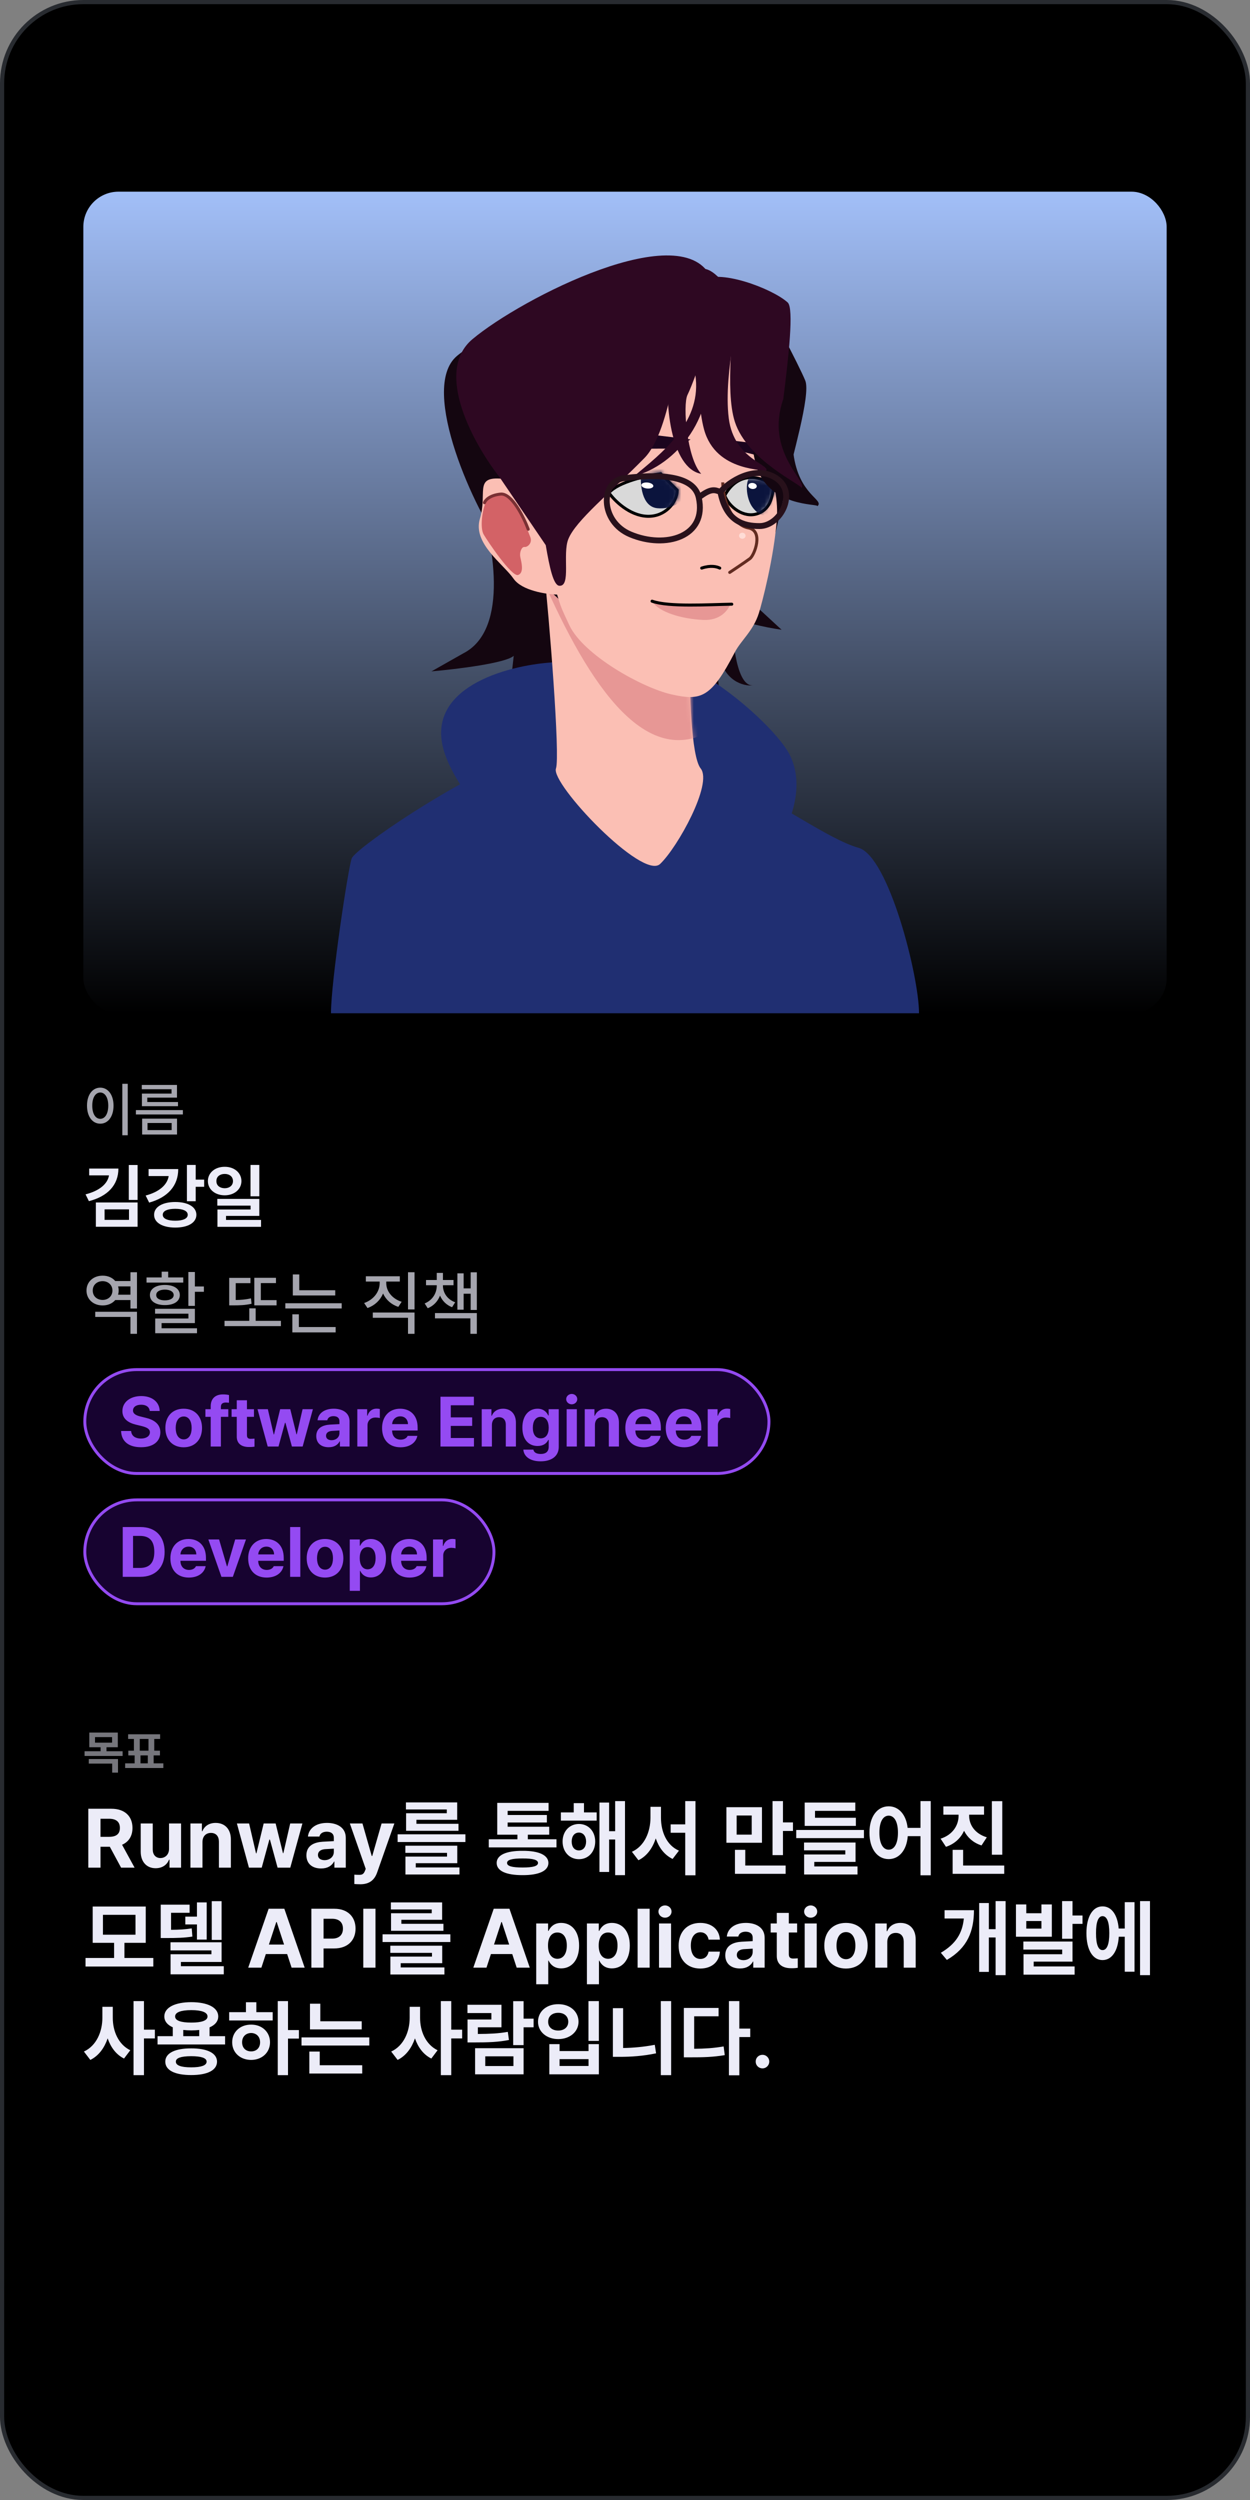 <svg width="300" height="600" viewBox="0 0 300 600" fill="none" xmlns="http://www.w3.org/2000/svg">
<rect x="0" y="0" width="300" height="600" fill="#808080" stroke="none"/>
<rect x="0.5" y="0.5" width="299" height="599" rx="19.5" fill="black"/>
<rect x="20" y="46" width="260" height="197.183" rx="8.451" fill="url(#paint0_linear_17_3741)"/>
<path d="M180.723 109.271C178.558 119.378 175.959 141.035 182.889 146.81L187.581 151.141C183.792 150.6 176.653 149.163 175.469 147.408C175.725 150.944 176.275 164.793 180.723 164.496C178.437 164.737 173.574 163.486 172.419 156.555C172.178 159.563 172.057 166.012 173.502 167.745C175.308 169.911 166.282 162.692 165.921 159.082C165.632 156.194 167.004 122.025 167.726 105.301L180.723 109.271Z" fill="#140610"/>
<path d="M114.727 119.285C118.257 129.386 122.494 151.03 111.196 156.802L103.548 161.131C109.724 160.59 121.362 159.154 123.292 157.4C122.875 160.934 121.979 174.775 114.727 174.478C118.455 174.719 126.381 173.468 128.264 166.542C128.657 169.548 128.855 175.993 126.499 177.725C123.554 179.889 138.269 172.675 138.857 169.067C139.328 166.181 137.092 132.032 135.915 115.317L114.727 119.285Z" fill="#140610"/>
<path d="M106.796 181.002C101.309 165.12 121.595 159.706 132.423 158.984C153.357 143.463 185.204 172.714 189.454 181.003C196.673 195.081 179.347 215.294 167.075 223.957C154.803 232.62 113.654 200.854 106.796 181.002Z" fill="#202F72"/>
<path d="M133.431 184.44C134.469 181.531 131.807 148.221 130.509 136.342C133.625 140.706 155.29 155.227 165.57 157.53C165.462 165.288 165.83 181.531 168.167 184.44C171.089 188.076 162.648 203.349 158.428 207.35C154.208 211.35 132.132 188.076 133.431 184.44Z" fill="#FBBFB4"/>
<mask id="mask0_17_3741" style="mask-type:alpha" maskUnits="userSpaceOnUse" x="129" y="136" width="40" height="72">
<path d="M133.364 184.558C134.405 181.664 131.088 148.161 129.787 136.342C132.909 140.684 155.264 155.493 165.564 157.785C165.456 165.503 165.824 181.664 168.166 184.558C171.093 188.176 162.637 203.372 158.408 207.352C154.18 211.332 132.063 188.176 133.364 184.558Z" fill="#EB8682"/>
</mask>
<g mask="url(#mask0_17_3741)">
<path d="M171.657 174.699C154.331 186.249 139.893 161.609 129.065 136.342L188.26 168.202C184.651 169.766 175.684 172.014 171.657 174.699Z" fill="#E79795"/>
</g>
<path d="M181.679 70.041C179.881 68.078 170.18 67.921 165.554 68.088C163.191 70.589 158.415 76.603 158.215 80.651C157.966 85.711 173.081 80.997 180.247 81.865C185.97 82.558 184.58 124.924 184.216 136.001L184.214 136.059C185.285 131.22 188.151 119.579 188.826 115.99C189.846 110.563 194.666 94.785 193.264 91.343C191.863 87.901 183.927 72.494 181.679 70.041Z" fill="#140610"/>
<path d="M138.055 117.937C144.691 111.178 150.757 99.114 152.961 93.927C159.716 96.2 171.926 97.678 166.721 85.413C160.215 70.082 121.421 75.564 109.684 85.414C100.295 93.294 114.422 123.431 120.511 131.198L138.055 147.44C138.587 146.05 136.338 139.326 135.929 135.495C135.418 130.707 129.761 126.386 138.055 117.937Z" fill="#140610"/>
<path d="M185.371 112.129C186.178 107.864 184.971 90.615 183.25 81.802C170.25 66.048 151.001 77.897 141.033 82.143C133.058 85.541 130.605 106.21 130.375 116.121C128.956 115.828 124.891 115.166 119.984 114.862C113.849 114.483 116.997 118.5 115.185 124.462C113.372 130.423 120.778 135.319 123.254 138.891C125.235 141.749 131.044 142.622 133.7 142.701C134.667 145.727 134.447 145.398 136.643 150.059C140.007 157.2 154.107 165.078 161.187 166.662C168.267 168.247 170.659 167.502 176.347 156.556C177.848 153.668 180.769 151.445 182.122 147.171C182.859 144.845 185.789 133.732 186.454 124.462C186.848 118.964 184.995 114.114 185.371 112.129Z" fill="#FBBFB4"/>
<path d="M158.57 113.71L162.527 117.655C162.478 120.552 159.707 124.054 155.369 123.909C151.03 123.763 147.409 120.086 146.141 118.266C148.441 115.595 155.385 114.116 158.57 113.71Z" fill="#D9D9D9" stroke="black" stroke-width="0.722" stroke-linecap="round"/>
<mask id="mask1_17_3741" style="mask-type:alpha" maskUnits="userSpaceOnUse" x="145" y="113" width="18" height="12">
<path d="M158.569 113.711L162.527 117.656C162.477 120.553 159.706 124.055 155.368 123.91C151.029 123.764 147.408 120.087 146.14 118.267C148.44 115.596 155.384 114.117 158.569 113.711Z" fill="#D9D9D9" stroke="black" stroke-width="0.722" stroke-linecap="round"/>
</mask>
<g mask="url(#mask1_17_3741)">
<path d="M157.741 121.971C154.006 121.596 153.602 116.234 153.866 113.601C154.083 111.446 158.824 111.197 161.697 111.485C163.995 111.716 164.568 116.61 164.567 119.029C163.848 120.166 161.476 122.346 157.741 121.971Z" fill="#0B143D"/>
</g>
<ellipse cx="155.361" cy="116.525" rx="1.444" ry="0.722" transform="rotate(5.737 155.361 116.525)" fill="white"/>
<path d="M181.874 123.258C185.257 122.047 185.335 118.609 185.729 116.582C180.976 113.175 176.39 114.304 173.936 118.927C174.943 121.64 178.491 124.47 181.874 123.258Z" fill="#D9D9D9" stroke="black" stroke-width="0.722" stroke-linecap="round"/>
<mask id="mask2_17_3741" style="mask-type:alpha" maskUnits="userSpaceOnUse" x="172" y="114" width="15" height="11">
<path d="M174.374 115.374L173.065 117.55C174.072 120.263 176.932 125.387 180.315 124.176C183.698 122.965 185.333 118.609 185.728 116.582C183.016 114.639 177.029 114.967 174.374 115.374Z" fill="#D9D9D9" stroke="black" stroke-width="0.722" stroke-linecap="round"/>
</mask>
<g mask="url(#mask2_17_3741)">
<path d="M187.075 122.943C189.904 121.665 188.432 116.521 187.342 114.109C186.45 112.135 182.617 113.074 180.441 114.057C178.7 114.844 178.916 119.609 180.693 121.865C182.469 124.12 184.246 124.22 187.075 122.943Z" fill="#0B143D"/>
</g>
<path d="M162.2 107.678L165.74 105.462L154.632 104.117L147.587 105.247L140.506 109.678C142.377 109.244 146.564 108.296 148.347 107.983C150.13 107.671 158.325 107.649 162.2 107.678Z" fill="#1B041E"/>
<path d="M176.02 107.879L174.299 105.556L181.095 106.379L185.072 108.447L185.831 110.951C183.358 109.386 178.932 108.679 176.02 107.879Z" fill="#1B041E"/>
<path d="M154.654 109.937C161.29 103.178 162.751 81.104 164.955 75.917C171.71 78.189 175.978 79.166 170.773 66.901C164.267 51.57 125.123 71.554 113.387 81.404C103.997 89.284 113.828 106.787 119.917 114.553L130.979 130.838C131.886 136.166 132.814 140.471 134.228 140.584C137.121 140.815 134.949 133.004 136.393 129.394C138.182 124.923 146.36 118.386 154.654 109.937Z" fill="#2E0822"/>
<path d="M175.264 145.006C168.885 145.424 160.461 144.823 156.498 144.283C158.045 146.927 163.643 148.553 168.806 148.786C172.936 148.973 174.781 146.372 175.264 145.006Z" fill="#E79795"/>
<path d="M175.626 145.006C170.255 145.091 160.467 145.726 156.499 144.283" stroke="black" stroke-width="0.722" stroke-linecap="round"/>
<path d="M84.418 206.005C85.285 203.695 108.963 187.266 125.566 181.01L144.336 202.661C148.306 206.15 160.578 217.099 167.075 214.211C170.253 212.799 175.137 192.915 177.904 188.945C186.446 192.194 198.839 201.457 206.058 203.479C213.277 205.5 220.565 234.28 220.565 243.183H79.435C79.435 235.603 83.552 208.316 84.418 206.005Z" fill="#202F72"/>
<path d="M180.819 83.025C181.339 78.725 176.771 74.415 174.422 72.797C178.526 68.931 181.817 74.783 185.368 78.486C186.872 80.054 188.988 97.411 190.421 108.814C191.695 118.947 198.004 119.906 196.156 121.507C196.707 120.78 184.267 121.997 181.387 111.356C178.991 102.501 180.582 84.978 180.819 83.025Z" fill="#140610"/>
<path d="M168.393 74.694C168.914 70.394 168.235 67.371 165.885 65.753C169.989 61.887 173.28 67.739 176.831 71.442C178.335 73.01 173.472 89.001 174.905 100.404C176.179 110.537 185.578 111.575 183.73 113.176C184.281 112.449 171.841 113.666 168.962 103.025C166.565 94.17 168.156 76.647 168.393 74.694Z" fill="#2E0822"/>
<path d="M175.389 76.282C172.477 72.362 170.44 68.991 168.071 67.533C172.112 64.188 185.451 69.291 189.05 72.603C190.574 74.005 189.264 85.632 187.99 95.781C183.516 108.527 194.124 115.748 192.303 117.131C192.843 116.499 179.395 110.645 176.367 101.234C173.847 93.403 176.481 77.751 175.389 76.282Z" fill="#2E0822"/>
<path d="M124.742 122.773C124.994 123.094 126.534 126.989 127.273 128.896C127.829 130.32 126.609 131.361 125.893 131.274C125.176 131.188 124.644 132.577 124.872 133.696C125.101 134.814 125.872 137.453 124.352 137.996C122.832 138.539 116.979 129.831 116.078 128.268C115.176 126.704 115.697 122.404 116.674 120.341C117.651 118.278 118.997 119.168 120.517 118.625C122.038 118.082 124.427 122.371 124.742 122.773Z" fill="#D36266"/>
<path d="M126.772 127.019C125.671 124.098 122.807 118.322 120.158 118.582C117.509 118.843 116.463 120.074 116.271 120.656" stroke="#793033" stroke-width="0.722" stroke-linecap="round"/>
<ellipse cx="180.602" cy="116.632" rx="1.025" ry="0.722" transform="rotate(6.904 180.602 116.632)" fill="white"/>
<path d="M169.293 83.903C166.486 71.056 170.504 68.9 172.864 69.429C170.216 67.291 168.465 66.714 166.196 70.439C163.927 74.163 166.585 86.706 166.994 90.896C168.051 101.736 158.668 108.868 152.167 114.282C161.917 111.756 172.803 99.962 169.293 83.903Z" fill="#2E0822"/>
<path d="M160.873 85.973C163.494 70.758 166.205 65.607 161.811 65.53C167.19 64.111 167.706 63.585 170.702 67.783C173.698 71.98 166.949 90.793 164.999 94.773C163.823 97.174 164.826 109.989 168.289 113.718C161.118 112.475 159.04 96.615 160.873 85.973Z" fill="#2E0822"/>
<path d="M174.926 137.079C174.76 137.189 174.714 137.413 174.824 137.579C174.934 137.746 175.158 137.791 175.325 137.681L174.926 137.079ZM173.101 115.769C173.101 117.992 173.711 120.61 174.8 122.766C175.881 124.906 177.484 126.682 179.521 127.049L179.649 126.338C177.949 126.032 176.49 124.511 175.444 122.44C174.405 120.384 173.823 117.877 173.823 115.769L173.101 115.769ZM179.521 127.049C180.341 127.197 180.802 127.615 181.05 128.162C181.309 128.732 181.352 129.477 181.241 130.271C181.132 131.059 180.877 131.858 180.582 132.509C180.435 132.834 180.281 133.117 180.134 133.339C179.983 133.568 179.854 133.711 179.764 133.778L180.198 134.355C180.385 134.215 180.568 133.992 180.736 133.738C180.908 133.477 181.08 133.16 181.24 132.807C181.559 132.103 181.836 131.237 181.956 130.37C182.076 129.509 182.046 128.609 181.707 127.863C181.358 127.095 180.697 126.527 179.649 126.338L179.521 127.049ZM179.764 133.778C179.221 134.187 178.016 135.01 176.937 135.736C176.4 136.098 175.897 136.434 175.529 136.679C175.344 136.802 175.194 136.902 175.089 136.971C175.037 137.006 174.996 137.033 174.968 137.051C174.955 137.06 174.944 137.067 174.937 137.072C174.933 137.074 174.931 137.076 174.929 137.077C174.928 137.078 174.927 137.078 174.927 137.079C174.927 137.079 174.926 137.079 174.926 137.079C174.926 137.079 174.926 137.079 174.926 137.079C174.926 137.079 174.926 137.079 175.125 137.38C175.325 137.681 175.325 137.681 175.325 137.681C175.325 137.681 175.325 137.681 175.325 137.681C175.325 137.681 175.325 137.681 175.325 137.681C175.326 137.68 175.326 137.68 175.327 137.679C175.329 137.678 175.332 137.676 175.335 137.674C175.343 137.669 175.353 137.662 175.367 137.653C175.395 137.635 175.436 137.608 175.488 137.573C175.593 137.503 175.744 137.403 175.929 137.28C176.298 137.034 176.802 136.698 177.34 136.335C178.414 135.612 179.636 134.778 180.198 134.355L179.764 133.778Z" fill="#622B20"/>
<ellipse cx="178.155" cy="128.578" rx="0.784" ry="0.722" transform="rotate(3.197 178.155 128.578)" fill="#FFDCD6"/>
<path d="M172.74 136.343C172.018 135.982 170.574 135.62 168.408 136.343" stroke="black" stroke-width="0.722" stroke-linecap="round"/>
<path d="M167.698 119.394C166.725 114.972 160.788 113.401 149.787 114.757C144.076 115.461 143.922 125.159 151.286 128.257C159.754 131.819 169.769 128.81 167.698 119.394ZM167.698 119.394C170.569 117.187 171.484 117.501 172.893 118.065M172.893 118.065C174.771 115.717 181.224 111.389 186.287 114.757C191.508 118.23 187.287 126.257 182.287 126.257C178.611 126.257 174.287 125.257 172.893 118.065Z" stroke="#28111B" stroke-width="1.408"/>
<path d="M30.66 260.113H29.353V272.464H30.66V260.113ZM20.88 265.353C20.88 268.015 22.208 269.693 24.071 269.686C25.901 269.693 27.249 268.015 27.249 265.353C27.249 262.719 25.901 261.041 24.071 261.034C22.208 261.041 20.88 262.719 20.88 265.353ZM22.146 265.353C22.139 263.421 22.923 262.21 24.071 262.203C25.199 262.21 25.983 263.421 25.983 265.353C25.983 267.313 25.199 268.517 24.071 268.517C22.923 268.517 22.139 267.313 22.146 265.353ZM43.891 266.426H32.613V267.471H43.891V266.426ZM34.029 261.419H41.168V262.465H34.057V265.491H42.722V264.487H35.35V263.428H42.475V260.388H34.029V261.419ZM34.112 272.285H42.488V268.475H34.112V272.285ZM35.405 271.226V269.521H41.196V271.226H35.405Z" fill="#ECECF8" fill-opacity="0.7"/>
<path d="M28.418 280.458H21.403V282.092H26.157C25.826 284.114 23.912 285.781 20.528 286.647L21.337 288.281C25.826 287.126 28.418 284.419 28.418 280.458ZM23.004 294.421H33.023V288.595H23.004V294.421ZM25.1 292.771V290.246H30.959V292.771H25.1ZM30.91 287.984H33.023V279.6H30.91V287.984ZM46.97 279.583H44.857V288.298H46.97V284.832H49V283.115H46.97V279.583ZM34.954 286.928L35.796 288.628C40.269 287.382 42.785 284.576 42.777 280.573H35.663V282.257H40.483C40.153 284.337 38.263 286.053 34.954 286.928ZM36.984 291.549C36.967 293.448 39.014 294.619 42.068 294.619C45.129 294.619 47.126 293.448 47.135 291.549C47.126 289.668 45.129 288.479 42.068 288.479C39.014 288.479 36.967 289.668 36.984 291.549ZM39.064 291.549C39.055 290.625 40.178 290.114 42.068 290.114C43.933 290.114 45.055 290.625 45.055 291.549C45.055 292.457 43.933 292.977 42.068 292.969C40.178 292.977 39.055 292.457 39.064 291.549ZM53.935 280.029C51.616 280.021 49.891 281.457 49.891 283.462C49.891 285.451 51.616 286.87 53.935 286.878C56.221 286.87 57.937 285.451 57.946 283.462C57.937 281.457 56.221 280.021 53.935 280.029ZM51.938 283.462C51.921 282.381 52.779 281.745 53.935 281.745C55.074 281.745 55.907 282.381 55.916 283.462C55.907 284.535 55.074 285.17 53.935 285.178C52.771 285.17 51.921 284.535 51.938 283.462ZM52.152 289.354H60.141V290.279H52.185V294.438H62.65V292.787H54.248V291.814H62.237V287.737H52.152V289.354ZM60.124 287.11H62.237V279.583H60.124V287.11Z" fill="#ECECF8"/>
<path d="M32.874 314.823H22.855V316.061H31.306V320.121H32.874V314.823ZM20.759 309.723C20.751 311.827 22.41 313.313 24.638 313.305C25.892 313.313 26.965 312.826 27.659 312.017H31.306V314.047H32.874V305.332H31.306V307.445H27.659C26.974 306.636 25.892 306.149 24.638 306.158C22.41 306.149 20.751 307.635 20.759 309.723ZM22.261 309.723C22.253 308.402 23.252 307.486 24.638 307.478C25.967 307.486 26.982 308.402 26.982 309.723C26.982 311.076 25.967 311.976 24.638 311.984C23.252 311.976 22.253 311.076 22.261 309.723ZM28.343 310.73C28.434 310.416 28.484 310.078 28.484 309.723C28.484 309.376 28.434 309.046 28.352 308.733H31.306V310.73H28.343ZM46.772 305.283H45.204V313.42H46.772V310.036H48.934V308.749H46.772V305.283ZM35.168 307.825H43.982V306.587H40.367V305.2H38.8V306.587H35.168V307.825ZM35.977 310.812C35.969 312.314 37.405 313.23 39.575 313.222C41.746 313.23 43.157 312.314 43.157 310.812C43.157 309.319 41.746 308.386 39.575 308.386C37.405 308.386 35.969 309.319 35.977 310.812ZM37.215 315.285H45.22V316.441H37.248V319.973H47.283V318.784H38.783V317.546H46.772V314.113H37.215V315.285ZM37.496 310.812C37.479 310.012 38.296 309.517 39.575 309.508C40.846 309.517 41.671 310.012 41.688 310.812C41.671 311.613 40.846 312.083 39.575 312.083C38.296 312.083 37.479 311.613 37.496 310.812ZM66.38 312.034H62.6V307.94H66.231V306.669H61.032V313.288H66.38V312.034ZM53.885 318.273H67.42V317.002H61.362V313.998H59.827V317.002H53.885V318.273ZM55.008 313.288H55.883C57.45 313.296 58.787 313.255 60.372 312.908L60.24 311.604C58.961 311.893 57.805 311.984 56.576 312.001V307.957H60.108V306.686H55.008V313.288ZM80.459 309.657H71.827V305.861H70.275V310.911H80.459V309.657ZM68.476 314.031H82.01V312.776H68.476V314.031ZM70.16 319.775H80.558V318.487H71.728V315.434H70.16V319.775ZM92.706 307.99V307.577H95.957V306.306H87.804V307.577H91.121V307.99C91.113 309.995 89.694 311.926 87.391 312.727L88.2 313.932C89.958 313.313 91.27 312.042 91.938 310.441C92.607 311.926 93.894 313.09 95.594 313.651L96.403 312.43C94.117 311.712 92.706 309.888 92.706 307.99ZM89.471 316.275H97.921V320.121H99.489V315.005H89.471V316.275ZM97.921 314.262H99.489V305.332H97.921V314.262ZM106.306 308.584V308.452H108.848V307.198H106.306V305.498H104.821V307.198H102.246V308.452H104.821V308.584C104.812 310.375 103.789 312.067 101.916 312.826L102.658 313.981C104.094 313.395 105.085 312.289 105.605 310.944C106.133 312.182 107.107 313.197 108.501 313.734L109.244 312.545C107.362 311.877 106.306 310.251 106.306 308.584ZM104.392 316.408H112.892V320.121H114.443V315.137H104.392V316.408ZM109.772 314.328H111.274V310.499H112.958V314.394H114.443V305.349H112.958V309.211H111.274V305.597H109.772V314.328Z" fill="#ECECF8" fill-opacity="0.7"/>
<rect x="20.352" y="328.704" width="164.197" height="24.93" rx="12.465" fill="#170330"/>
<path d="M35.944 338.636H38.321C38.288 336.523 36.547 335.054 33.897 335.054C31.281 335.054 29.367 336.498 29.375 338.669C29.375 340.418 30.613 341.425 32.627 341.92L33.93 342.234C35.234 342.556 35.977 342.935 35.977 343.752C35.977 344.644 35.135 345.254 33.831 345.254C32.511 345.254 31.554 344.644 31.471 343.439H29.061C29.136 346.005 30.976 347.342 33.864 347.334C36.778 347.342 38.478 345.939 38.486 343.752C38.478 341.763 36.951 340.724 34.904 340.253L33.831 339.989C32.8 339.758 31.909 339.37 31.917 338.504C31.925 337.711 32.627 337.134 33.881 337.134C35.094 337.134 35.845 337.687 35.944 338.636ZM44.081 347.351C46.796 347.342 48.48 345.485 48.488 342.713C48.48 339.948 46.796 338.091 44.081 338.091C41.374 338.091 39.682 339.948 39.691 342.713C39.682 345.485 41.374 347.342 44.081 347.351ZM42.167 342.713C42.167 341.136 42.819 339.956 44.098 339.956C45.344 339.956 46.004 341.136 45.996 342.713C46.004 344.281 45.344 345.444 44.098 345.452C42.819 345.444 42.167 344.281 42.167 342.713ZM54.793 338.207H53.011V337.662C53.011 336.911 53.431 336.614 54.215 336.606C54.347 336.614 54.603 336.622 54.958 336.655V334.806C54.529 334.707 54.059 334.658 53.506 334.658C51.707 334.658 50.568 335.64 50.568 337.53V338.207H49.297V340.039H50.568V347.169H53.011V340.039H54.793V338.207ZM60.95 338.207H59.266V336.061H56.823V338.207H55.585V340.039H56.823V344.759C56.807 346.5 58.012 347.293 59.778 347.284C60.38 347.293 60.818 347.243 61.082 347.202V345.271C60.785 345.296 60.355 345.32 60.108 345.32C59.613 345.304 59.258 345.131 59.266 344.413V340.039H60.95V338.207ZM64.251 347.169H66.842L68.394 341.475H68.509L70.061 347.169H72.635L75.095 338.207H72.619L71.232 344.231H71.15L69.664 338.207H67.238L65.769 344.264H65.687L64.284 338.207H61.808L64.251 347.169ZM75.903 344.66C75.912 346.434 77.174 347.342 78.891 347.334C80.219 347.342 81.078 346.756 81.515 345.931H81.581V347.169H83.892V341.128C83.9 338.966 82.052 338.091 80.096 338.091C77.719 338.091 76.365 339.312 76.217 340.864H78.544C78.676 340.253 79.196 339.882 80.03 339.874C80.946 339.882 81.457 340.311 81.466 341.062V341.788C81.086 341.805 79.881 341.862 79.237 341.904C77.513 342.011 75.912 342.663 75.903 344.66ZM78.247 344.594C78.247 343.901 78.784 343.497 79.634 343.422C80.046 343.389 81.094 343.331 81.466 343.315V343.967C81.474 344.916 80.698 345.642 79.584 345.65C78.8 345.642 78.247 345.279 78.247 344.594ZM85.757 347.169H88.2V342.069C88.192 340.971 89.009 340.204 90.114 340.204C90.453 340.204 90.923 340.261 91.154 340.336V338.157C90.94 338.108 90.626 338.075 90.379 338.075C89.372 338.075 88.538 338.66 88.216 339.758H88.117V338.207H85.757V347.169ZM96.122 347.351C98.334 347.342 99.82 346.269 100.166 344.611H97.839C97.6 345.147 97.005 345.51 96.172 345.518C94.909 345.51 94.109 344.677 94.109 343.323H100.232V342.63C100.232 339.577 98.375 338.091 96.023 338.091C93.399 338.091 91.691 339.964 91.699 342.729C91.691 345.568 93.374 347.342 96.122 347.351ZM94.109 341.788C94.158 340.757 94.951 339.915 96.073 339.923C97.162 339.915 97.913 340.699 97.921 341.788H94.109ZM105.712 347.169H113.75V345.122H108.188V342.217H113.321V340.171H108.188V337.266H113.733V335.219H105.712V347.169ZM118.058 341.986C118.058 340.806 118.759 340.121 119.774 340.121C120.789 340.121 121.384 340.781 121.392 341.887V347.169H123.818V341.458C123.826 339.37 122.605 338.091 120.732 338.091C119.403 338.091 118.446 338.743 118.041 339.775H117.942V338.207H115.615V347.169H118.058V341.986ZM129.744 350.718C132.294 350.718 134.093 349.554 134.101 347.268V338.207H131.675V339.709H131.576C131.246 338.982 130.519 338.091 129.017 338.091C127.037 338.091 125.37 339.601 125.37 342.63C125.37 345.617 126.995 347.045 129.017 347.037C130.462 347.045 131.254 346.311 131.576 345.584H131.691V347.218C131.683 348.465 130.924 348.952 129.793 348.952C128.819 348.952 128.143 348.63 128.011 347.912H125.601C125.741 349.603 127.268 350.718 129.744 350.718ZM127.879 342.663C127.87 341.12 128.53 340.039 129.777 340.039C131.006 340.039 131.691 341.07 131.691 342.663C131.691 344.256 130.998 345.197 129.777 345.205C128.539 345.197 127.87 344.214 127.879 342.663ZM135.999 347.169H138.442V338.207H135.999V347.169ZM135.884 335.797C135.884 336.474 136.486 337.035 137.22 337.035C137.947 337.035 138.549 336.474 138.541 335.797C138.549 335.104 137.947 334.551 137.22 334.542C136.486 334.551 135.884 335.104 135.884 335.797ZM142.783 341.986C142.783 340.806 143.484 340.121 144.499 340.121C145.514 340.121 146.109 340.781 146.117 341.887V347.169H148.543V341.458C148.551 339.37 147.33 338.091 145.457 338.091C144.128 338.091 143.171 338.743 142.766 339.775H142.667V338.207H140.34V347.169H142.783V341.986ZM154.502 347.351C156.713 347.342 158.199 346.269 158.545 344.611H156.218C155.979 345.147 155.385 345.51 154.551 345.518C153.288 345.51 152.488 344.677 152.488 343.323H158.611V342.63C158.611 339.577 156.754 338.091 154.402 338.091C151.778 338.091 150.07 339.964 150.078 342.729C150.07 345.568 151.753 347.342 154.502 347.351ZM152.488 341.788C152.537 340.757 153.33 339.915 154.452 339.923C155.541 339.915 156.292 340.699 156.301 341.788H152.488ZM164.207 347.351C166.418 347.342 167.904 346.269 168.25 344.611H165.923C165.684 345.147 165.09 345.51 164.256 345.518C162.993 345.51 162.193 344.677 162.193 343.323H168.316V342.63C168.316 339.577 166.46 338.091 164.108 338.091C161.483 338.091 159.775 339.964 159.783 342.729C159.775 345.568 161.459 347.342 164.207 347.351ZM162.193 341.788C162.243 340.757 163.035 339.915 164.157 339.923C165.246 339.915 165.997 340.699 166.006 341.788H162.193ZM169.851 347.169H172.294V342.069C172.286 340.971 173.103 340.204 174.209 340.204C174.547 340.204 175.018 340.261 175.249 340.336V338.157C175.034 338.108 174.72 338.075 174.473 338.075C173.466 338.075 172.633 338.66 172.311 339.758H172.212V338.207H169.851V347.169Z" fill="#944AF2"/>
<rect x="20.352" y="328.704" width="164.197" height="24.93" rx="12.465" stroke="#944AF2" stroke-width="0.704"/>
<rect x="20.352" y="359.972" width="98.197" height="24.93" rx="12.465" fill="#170330"/>
<path d="M33.666 378.437C37.314 378.437 39.517 376.184 39.509 372.445C39.517 368.723 37.314 366.487 33.716 366.487H29.457V378.437H33.666ZM31.933 376.307V368.616H33.584C35.845 368.616 37.033 369.788 37.033 372.445C37.033 375.127 35.845 376.307 33.567 376.307H31.933ZM45.319 378.618C47.531 378.61 49.016 377.537 49.363 375.878H47.036C46.796 376.415 46.202 376.778 45.369 376.786C44.106 376.778 43.305 375.944 43.305 374.591H49.429V373.898C49.429 370.844 47.572 369.359 45.22 369.359C42.596 369.359 40.887 371.232 40.896 373.997C40.887 376.836 42.571 378.61 45.319 378.618ZM43.305 373.056C43.355 372.024 44.147 371.182 45.27 371.191C46.359 371.182 47.11 371.966 47.118 373.056H43.305ZM59.035 369.474H56.444L54.562 375.911H54.463L52.581 369.474H50.007L53.143 378.437H55.883L59.035 369.474ZM63.987 378.618C66.198 378.61 67.684 377.537 68.03 375.878H65.703C65.464 376.415 64.87 376.778 64.036 376.786C62.773 376.778 61.973 375.944 61.973 374.591H68.096V373.898C68.096 370.844 66.24 369.359 63.888 369.359C61.263 369.359 59.555 371.232 59.563 373.997C59.555 376.836 61.238 378.61 63.987 378.618ZM61.973 373.056C62.022 372.024 62.815 371.182 63.937 371.191C65.026 371.182 65.777 371.966 65.786 373.056H61.973ZM72.074 366.487H69.631V378.437H72.074V366.487ZM77.999 378.618C80.715 378.61 82.398 376.753 82.406 373.98C82.398 371.215 80.715 369.359 77.999 369.359C75.293 369.359 73.601 371.215 73.609 373.98C73.601 376.753 75.293 378.61 77.999 378.618ZM76.085 373.98C76.085 372.404 76.737 371.224 78.016 371.224C79.262 371.224 79.922 372.404 79.914 373.98C79.922 375.548 79.262 376.712 78.016 376.72C76.737 376.712 76.085 375.548 76.085 373.98ZM83.941 381.804H86.384V377.001H86.45C86.797 377.743 87.548 378.585 89.009 378.585C91.055 378.585 92.648 376.959 92.64 373.964C92.648 370.894 90.989 369.359 89.009 369.359C87.498 369.359 86.789 370.25 86.45 370.976H86.351V369.474H83.941V381.804ZM86.335 373.947C86.326 372.338 87.011 371.306 88.233 371.306C89.496 371.306 90.156 372.387 90.147 373.947C90.156 375.532 89.479 376.629 88.233 376.637C87.02 376.629 86.326 375.565 86.335 373.947ZM98.284 378.618C100.496 378.61 101.982 377.537 102.328 375.878H100.001C99.762 376.415 99.168 376.778 98.334 376.786C97.071 376.778 96.271 375.944 96.271 374.591H102.394V373.898C102.394 370.844 100.538 369.359 98.186 369.359C95.561 369.359 93.853 371.232 93.861 373.997C93.853 376.836 95.536 378.61 98.284 378.618ZM96.271 373.056C96.32 372.024 97.113 371.182 98.235 371.191C99.324 371.182 100.075 371.966 100.084 373.056H96.271ZM103.929 378.437H106.372V373.336C106.364 372.239 107.181 371.471 108.287 371.471C108.625 371.471 109.095 371.529 109.327 371.603V369.425C109.112 369.375 108.798 369.342 108.551 369.342C107.544 369.342 106.71 369.928 106.389 371.026H106.29V369.474H103.929V378.437Z" fill="#944AF2"/>
<rect x="20.352" y="359.972" width="98.197" height="24.93" rx="12.465" stroke="#944AF2" stroke-width="0.704"/>
<path d="M28.275 415.818H21.43V419.339H24.148V420.296H20.297V421.429H29.43V420.296H25.557V419.339H28.275V415.818ZM21.309 423.267H26.921V425.435H28.319V422.167H21.309V423.267ZM22.806 418.238V416.907H26.899V418.238H22.806ZM39.201 423.201H36.879V421.297H38.387V420.164H37.022V417.347H38.431V416.225H30.75V417.347H32.137V420.164H30.794V421.297H32.313V423.201H30.035V424.323H39.201V423.201ZM33.545 420.164V417.347H35.636V420.164H33.545ZM33.721 423.201V421.297H35.471V423.201H33.721Z" fill="#ECECF8" fill-opacity="0.5"/>
<path d="M21.191 448.239H24.121V443.22H26.357L29.062 448.239H32.305L29.297 442.741C30.908 442.048 31.797 440.642 31.797 438.708C31.797 435.905 29.951 434.099 26.738 434.099H21.191V448.239ZM24.121 440.837V436.501H26.191C27.93 436.511 28.779 437.282 28.77 438.708C28.779 440.124 27.93 440.837 26.191 440.837H24.121ZM40.566 443.728C40.566 445.173 39.57 445.925 38.516 445.935C37.383 445.925 36.66 445.144 36.66 443.884V437.634H33.77V444.392C33.77 446.872 35.225 448.376 37.344 448.376C38.945 448.376 40.088 447.556 40.566 446.325H40.684V448.239H43.457V437.634H40.566V443.728ZM48.594 442.106C48.594 440.71 49.424 439.899 50.625 439.899C51.826 439.899 52.529 440.681 52.539 441.989V448.239H55.41V441.481C55.42 439.011 53.975 437.497 51.758 437.497C50.185 437.497 49.053 438.269 48.574 439.489H48.457V437.634H45.703V448.239H48.594V442.106ZM59.746 448.239H62.812L64.648 441.501H64.785L66.621 448.239H69.668L72.578 437.634H69.648L68.008 444.763H67.91L66.152 437.634H63.281L61.543 444.802H61.445L59.785 437.634H56.855L59.746 448.239ZM73.535 445.271C73.545 447.37 75.039 448.444 77.07 448.435C78.643 448.444 79.658 447.751 80.176 446.774H80.254V448.239H82.988V441.091C82.998 438.532 80.811 437.497 78.496 437.497C75.684 437.497 74.082 438.942 73.906 440.778H76.66C76.816 440.056 77.432 439.616 78.418 439.606C79.502 439.616 80.107 440.124 80.117 441.013V441.872C79.668 441.892 78.242 441.96 77.481 442.009C75.439 442.136 73.545 442.907 73.535 445.271ZM76.309 445.192C76.309 444.372 76.943 443.894 77.949 443.806C78.438 443.767 79.678 443.698 80.117 443.679V444.45C80.127 445.573 79.209 446.433 77.891 446.442C76.963 446.433 76.309 446.003 76.309 445.192ZM86.504 452.224C88.74 452.214 89.902 451.12 90.508 449.411L94.648 437.634H91.582L89.336 445.446H89.219L86.992 437.634H83.965L87.773 448.532L87.598 448.981C87.246 449.899 86.787 449.958 86.211 449.958C85.85 449.958 85.41 449.948 85.039 449.919V452.165C85.41 452.204 85.938 452.214 86.504 452.224ZM111.699 440.231H95.43V442.087H111.699V440.231ZM97.285 444.685H107.285V445.583H97.305V449.88H110.273V448.181H99.785V447.165H109.746V442.966H97.285V444.685ZM97.422 434.274H107.227V435.173H97.461V439.392H110.039V437.712H99.941V436.755H109.727V432.575H97.422V434.274ZM133.555 441.423H126.68V440.329H131.816V438.415H121.836V437.399H131.25V435.603H121.836V434.606H131.66V432.692H119.336V440.329H124.18V441.423H117.305V443.376H133.555V441.423ZM119.199 447.106C119.199 449.021 121.445 450.046 125.43 450.036C129.346 450.046 131.602 449.021 131.621 447.106C131.602 445.231 129.346 444.177 125.43 444.196C121.445 444.177 119.199 445.231 119.199 447.106ZM121.699 447.106C121.68 446.364 122.871 446.022 125.43 446.032C127.93 446.022 129.111 446.364 129.121 447.106C129.111 447.868 127.93 448.2 125.43 448.2C122.871 448.2 121.68 447.868 121.699 447.106ZM143.203 434.978H140.156V432.751H137.695V434.978H134.609V436.95H143.203V434.978ZM135.02 441.97C135.02 444.45 136.68 446.208 138.945 446.208C141.221 446.208 142.842 444.45 142.852 441.97C142.842 439.499 141.221 437.761 138.945 437.751C136.68 437.761 135.02 439.499 135.02 441.97ZM137.207 441.97C137.207 440.632 137.91 439.821 138.945 439.821C139.941 439.821 140.654 440.632 140.664 441.97C140.654 443.327 139.941 444.099 138.945 444.099C137.91 444.099 137.207 443.327 137.207 441.97ZM143.867 449.274H146.191V441.481H147.637V450.036H150V432.263H147.637V439.489H146.191V432.614H143.867V449.274ZM158.633 436.286V433.63H156.113V436.286C156.094 439.626 154.707 443.054 151.66 444.431L153.223 446.462C155.254 445.466 156.621 443.552 157.383 441.218C158.125 443.415 159.453 445.192 161.426 446.149L162.949 444.157C159.99 442.878 158.643 439.626 158.633 436.286ZM160.957 439.86H164.453V450.075H166.914V432.263H164.453V437.849H160.957V439.86ZM182.871 433.728H174.336V442.263H182.871V433.728ZM176.387 449.724H188.555V447.731H178.867V443.962H176.387V449.724ZM176.797 440.31V435.72H180.41V440.31H176.797ZM185.41 445.231H187.91V439.431H190.312V437.38H187.91V432.263H185.41V445.231ZM207.344 439.196H191.094V441.149H207.344V439.196ZM192.969 444.079H202.871V445.075H192.988V449.88H205.801V447.946H195.43V446.853H205.332V442.204H192.969V444.079ZM193.125 438.22H205.41V436.267H195.605V434.606H205.273V432.614H193.125V438.22ZM213.281 433.513C210.586 433.513 208.652 435.964 208.672 439.841C208.652 443.747 210.586 446.188 213.281 446.188C215.762 446.188 217.598 444.099 217.861 440.681H220.918V450.075H223.379V432.263H220.918V438.688H217.832C217.48 435.485 215.684 433.513 213.281 433.513ZM211.055 439.841C211.045 437.204 211.953 435.759 213.281 435.759C214.619 435.759 215.508 437.204 215.508 439.841C215.508 442.487 214.619 443.933 213.281 443.923C211.953 443.933 211.045 442.487 211.055 439.841ZM232.598 435.778V435.524H236.172V433.532H226.406V435.524H230.059V435.778C230.059 438.024 228.701 440.339 225.742 441.286L227.031 443.239C229.121 442.546 230.566 441.149 231.377 439.392C232.178 440.993 233.574 442.272 235.566 442.907L236.836 440.954C233.916 440.065 232.588 437.897 232.598 435.778ZM228.633 449.724H241.016V447.731H231.152V443.962H228.633V449.724ZM238.047 445.134H240.547V432.282H238.047V445.134ZM36.797 469.915H29.863V466.282H34.98V457.571H22.246V466.282H27.383V469.915H20.527V471.966H36.797V469.915ZM24.707 464.329V459.563H32.52V464.329H24.707ZM53.184 456.282H50.82V465.579H53.184V456.282ZM38.574 465.13H39.805C42.598 465.13 44.238 465.081 46.172 464.778L46.016 462.806C44.414 463.069 43.037 463.138 41.055 463.157V459.075H45.508V457.122H38.574V465.13ZM40.918 468.099H50.742V469.017H40.938V473.841H53.711V471.888H43.418V470.872H53.184V466.146H40.918V468.099ZM44.473 461.868H47.266V465.501H49.609V456.575H47.266V459.993H44.473V461.868ZM62.734 472.239L63.799 468.978H68.916L69.981 472.239H73.125L68.242 458.099H64.473L59.57 472.239H62.734ZM64.541 466.692L66.309 461.282H66.406L68.174 466.692H64.541ZM74.727 472.239H77.656V467.63H80.195C83.457 467.63 85.332 465.687 85.332 462.864C85.332 460.081 83.486 458.099 80.273 458.099H74.727V472.239ZM77.656 465.267V460.501H79.727C81.465 460.511 82.314 461.458 82.305 462.864C82.314 464.29 81.465 465.267 79.727 465.267H77.656ZM90.117 458.099H87.188V472.239H90.117V458.099ZM108.086 464.231H91.816V466.087H108.086V464.231ZM93.672 468.685H103.672V469.583H93.691V473.88H106.66V472.181H96.172V471.165H106.133V466.966H93.672V468.685ZM93.809 458.274H103.613V459.173H93.848V463.392H106.426V461.712H96.328V460.755H106.113V456.575H93.809V458.274ZM116.758 472.239L117.822 468.978H122.939L124.004 472.239H127.148L122.266 458.099H118.496L113.594 472.239H116.758ZM118.564 466.692L120.332 461.282H120.43L122.197 466.692H118.564ZM128.691 476.224H131.582V470.54H131.66C132.07 471.419 132.959 472.415 134.688 472.415C137.109 472.415 138.994 470.491 138.984 466.946C138.994 463.313 137.031 461.497 134.688 461.497C132.9 461.497 132.061 462.552 131.66 463.411H131.543V461.634H128.691V476.224ZM131.523 466.927C131.514 465.022 132.324 463.802 133.77 463.802C135.264 463.802 136.045 465.081 136.035 466.927C136.045 468.802 135.244 470.101 133.77 470.11C132.334 470.101 131.514 468.841 131.523 466.927ZM140.859 476.224H143.75V470.54H143.828C144.238 471.419 145.127 472.415 146.855 472.415C149.277 472.415 151.162 470.491 151.152 466.946C151.162 463.313 149.199 461.497 146.855 461.497C145.068 461.497 144.229 462.552 143.828 463.411H143.711V461.634H140.859V476.224ZM143.691 466.927C143.682 465.022 144.492 463.802 145.938 463.802C147.432 463.802 148.213 465.081 148.203 466.927C148.213 468.802 147.412 470.101 145.938 470.11C144.502 470.101 143.682 468.841 143.691 466.927ZM155.918 458.099H153.027V472.239H155.918V458.099ZM158.164 472.239H161.055V461.634H158.164V472.239ZM158.027 458.782C158.027 459.583 158.74 460.247 159.609 460.247C160.469 460.247 161.182 459.583 161.172 458.782C161.182 457.962 160.469 457.308 159.609 457.298C158.74 457.308 158.027 457.962 158.027 458.782ZM168.066 472.454C170.879 472.444 172.646 470.794 172.773 468.392H170.059C169.873 469.515 169.121 470.149 168.105 470.149C166.699 470.149 165.801 468.978 165.801 466.927C165.801 464.915 166.719 463.753 168.105 463.743C169.199 463.753 169.883 464.476 170.059 465.521H172.773C172.656 463.089 170.801 461.497 168.066 461.497C164.854 461.497 162.861 463.724 162.871 466.966C162.861 470.198 164.814 472.444 168.066 472.454ZM174.062 469.271C174.072 471.37 175.566 472.444 177.598 472.435C179.17 472.444 180.186 471.751 180.703 470.774H180.781V472.239H183.516V465.091C183.525 462.532 181.338 461.497 179.023 461.497C176.211 461.497 174.609 462.942 174.434 464.778H177.188C177.344 464.056 177.959 463.616 178.945 463.606C180.029 463.616 180.635 464.124 180.645 465.013V465.872C180.195 465.892 178.77 465.96 178.008 466.009C175.967 466.136 174.072 466.907 174.062 469.271ZM176.836 469.192C176.836 468.372 177.471 467.894 178.477 467.806C178.965 467.767 180.205 467.698 180.645 467.679V468.45C180.654 469.573 179.736 470.433 178.418 470.442C177.49 470.433 176.836 470.003 176.836 469.192ZM191.309 461.634H189.316V459.095H186.426V461.634H184.961V463.802H186.426V469.388C186.406 471.448 187.832 472.386 189.922 472.376C190.635 472.386 191.152 472.327 191.465 472.278V469.993C191.113 470.022 190.605 470.052 190.312 470.052C189.727 470.032 189.307 469.827 189.316 468.978V463.802H191.309V461.634ZM193.125 472.239H196.016V461.634H193.125V472.239ZM192.988 458.782C192.988 459.583 193.701 460.247 194.57 460.247C195.43 460.247 196.143 459.583 196.133 458.782C196.143 457.962 195.43 457.308 194.57 457.298C193.701 457.308 192.988 457.962 192.988 458.782ZM203.027 472.454C206.24 472.444 208.232 470.247 208.242 466.966C208.232 463.694 206.24 461.497 203.027 461.497C199.824 461.497 197.822 463.694 197.832 466.966C197.822 470.247 199.824 472.444 203.027 472.454ZM200.762 466.966C200.762 465.101 201.533 463.704 203.047 463.704C204.521 463.704 205.303 465.101 205.293 466.966C205.303 468.821 204.521 470.198 203.047 470.208C201.533 470.198 200.762 468.821 200.762 466.966ZM212.949 466.106C212.949 464.71 213.779 463.899 214.98 463.899C216.182 463.899 216.885 464.681 216.895 465.989V472.239H219.766V465.481C219.775 463.011 218.33 461.497 216.113 461.497C214.541 461.497 213.408 462.269 212.93 463.489H212.812V461.634H210.059V472.239H212.949V466.106ZM241.348 456.263H238.945V463.001H237.324V456.731H235V473.255H237.324V464.993H238.945V474.036H241.348V456.263ZM225.801 468.665L227.246 470.384C232.256 467.474 233.74 463.411 233.75 458.45H226.699V460.442H231.318C230.986 463.929 229.424 466.536 225.801 468.665ZM246.309 457.063H243.828V464.817H252.441V457.063H249.941V459.173H246.309V457.063ZM245.605 467.903H254.922V469.017H245.645V473.919H257.91V471.946H248.086V470.794H257.402V465.97H245.605V467.903ZM246.309 462.864V461.048H249.941V462.864H246.309ZM254.902 465.306H257.402V461.731H259.805V459.72H257.402V456.263H254.902V465.306ZM275.996 456.263H273.613V474.036H275.996V456.263ZM260.742 463.958C260.742 467.952 262.256 470.423 264.609 470.423C266.797 470.423 268.291 468.304 268.506 464.817H269.941V473.216H272.285V456.517H269.941V462.845H268.486C268.213 459.524 266.748 457.522 264.609 457.532C262.256 457.522 260.742 459.983 260.742 463.958ZM263.047 463.958C263.027 461.233 263.613 459.876 264.609 459.876C265.635 459.876 266.24 461.233 266.23 463.958C266.24 466.692 265.635 468.04 264.609 468.021C263.613 468.04 263.027 466.692 263.047 463.958ZM27.07 484.286V481.63H24.57V484.286C24.57 487.587 23.154 490.985 20.137 492.372L21.68 494.384C23.691 493.388 25.059 491.503 25.84 489.208C26.572 491.347 27.861 493.104 29.766 494.052L31.27 492.06C28.418 490.683 27.061 487.47 27.07 484.286ZM32.051 498.036H34.551V489.228H37.168V487.118H34.551V480.263H32.051V498.036ZM54.023 488.681H50.293V486.571C51.621 486.005 52.373 485.116 52.383 483.954C52.373 481.806 49.844 480.526 45.918 480.517C41.963 480.526 39.434 481.806 39.434 483.954C39.434 485.097 40.166 485.976 41.465 486.552V488.681H37.812V490.673H54.023V488.681ZM39.668 494.794C39.668 496.894 42.002 498.017 45.898 498.017C49.736 498.017 52.07 496.894 52.09 494.794C52.07 492.743 49.736 491.601 45.898 491.61C42.002 491.601 39.668 492.743 39.668 494.794ZM42.031 483.954C42.012 482.958 43.408 482.431 45.918 482.431C48.398 482.431 49.805 482.958 49.805 483.954C49.805 484.931 48.398 485.429 45.918 485.419C43.408 485.429 42.012 484.931 42.031 483.954ZM42.207 494.794C42.197 493.915 43.438 493.495 45.898 493.485C48.31 493.495 49.58 493.915 49.59 494.794C49.58 495.702 48.31 496.161 45.898 496.161C43.438 496.161 42.197 495.702 42.207 494.794ZM43.984 488.681V487.187C44.58 487.255 45.225 487.294 45.918 487.294C46.592 487.294 47.227 487.265 47.812 487.187V488.681H43.984ZM69.121 480.263H66.66V498.036H69.121V489.267H71.738V487.216H69.121V480.263ZM55 484.911H65.449V482.919H61.523V480.536H59.023V482.919H55V484.911ZM55.723 490.146C55.713 492.626 57.647 494.374 60.273 494.384C62.861 494.374 64.805 492.626 64.805 490.146C64.805 487.665 62.861 485.897 60.273 485.907C57.647 485.897 55.713 487.665 55.723 490.146ZM58.105 490.146C58.105 488.778 59.014 487.938 60.273 487.919C61.514 487.938 62.422 488.778 62.422 490.146C62.422 491.522 61.514 492.343 60.273 492.333C59.014 492.343 58.105 491.522 58.105 490.146ZM86.816 485.106H76.875V480.888H74.394V487.06H86.816V485.106ZM72.363 490.927H88.633V488.974H72.363V490.927ZM74.238 497.646H86.934V495.653H76.738V492.372H74.238V497.646ZM100.82 484.286V481.63H98.32V484.286C98.32 487.587 96.904 490.985 93.887 492.372L95.43 494.384C97.441 493.388 98.809 491.503 99.59 489.208C100.322 491.347 101.611 493.104 103.516 494.052L105.02 492.06C102.168 490.683 100.811 487.47 100.82 484.286ZM105.801 498.036H108.301V489.228H110.918V487.118H108.301V480.263H105.801V498.036ZM125.664 480.282H123.164V490.829H125.664V486.552H128.066V484.481H125.664V480.282ZM112.188 483.134H117.93V484.677H112.207V490.185H113.711C117.314 490.185 119.6 490.097 122.148 489.599L121.875 487.646C119.609 488.046 117.617 488.134 114.688 488.153V486.552H120.352V481.142H112.188V483.134ZM114.023 497.841H125.664V491.571H114.023V497.841ZM116.465 495.849V493.524H123.223V495.849H116.465ZM143.73 480.263H141.23V489.813H143.73V480.263ZM129.121 485.224C129.121 487.646 131.211 489.384 133.984 489.384C136.748 489.384 138.838 487.646 138.848 485.224C138.838 482.724 136.748 480.985 133.984 481.005C131.211 480.985 129.121 482.724 129.121 485.224ZM131.562 485.224C131.543 483.886 132.559 483.065 133.984 483.075C135.371 483.065 136.377 483.886 136.387 485.224C136.377 486.542 135.371 487.333 133.984 487.333C132.559 487.333 131.543 486.542 131.562 485.224ZM131.836 497.841H143.73V490.595H141.25V492.255H134.297V490.595H131.836V497.841ZM134.297 495.829V494.188H141.25V495.829H134.297ZM161.074 480.263H158.594V498.036H161.074V480.263ZM147.09 493.642H148.652C151.396 493.651 154.346 493.456 157.461 492.802L157.148 490.751C154.531 491.259 151.953 491.483 149.551 491.522V481.962H147.09V493.642ZM177.441 480.263H174.941V498.075H177.441V488.896H180.059V486.864H177.441V480.263ZM164.121 493.759H165.625C168.76 493.769 171.182 493.7 173.945 493.231L173.672 491.142C171.309 491.552 169.18 491.688 166.602 491.708V483.915H172.461V481.903H164.121V493.759ZM183.008 496.415C183.877 496.415 184.629 495.683 184.629 494.774C184.629 493.876 183.877 493.144 183.008 493.153C182.09 493.144 181.348 493.876 181.367 494.774C181.348 495.683 182.09 496.415 183.008 496.415Z" fill="#ECECF8"/>
<rect x="0.5" y="0.5" width="299" height="599" rx="19.5" stroke="#282B30"/>
<defs>
<linearGradient id="paint0_linear_17_3741" x1="150" y1="46" x2="150" y2="243.183" gradientUnits="userSpaceOnUse">
<stop stop-color="#A2BFF8"/>
<stop offset="1" stop-color="#A2BFF8" stop-opacity="0"/>
</linearGradient>
</defs>
</svg>
